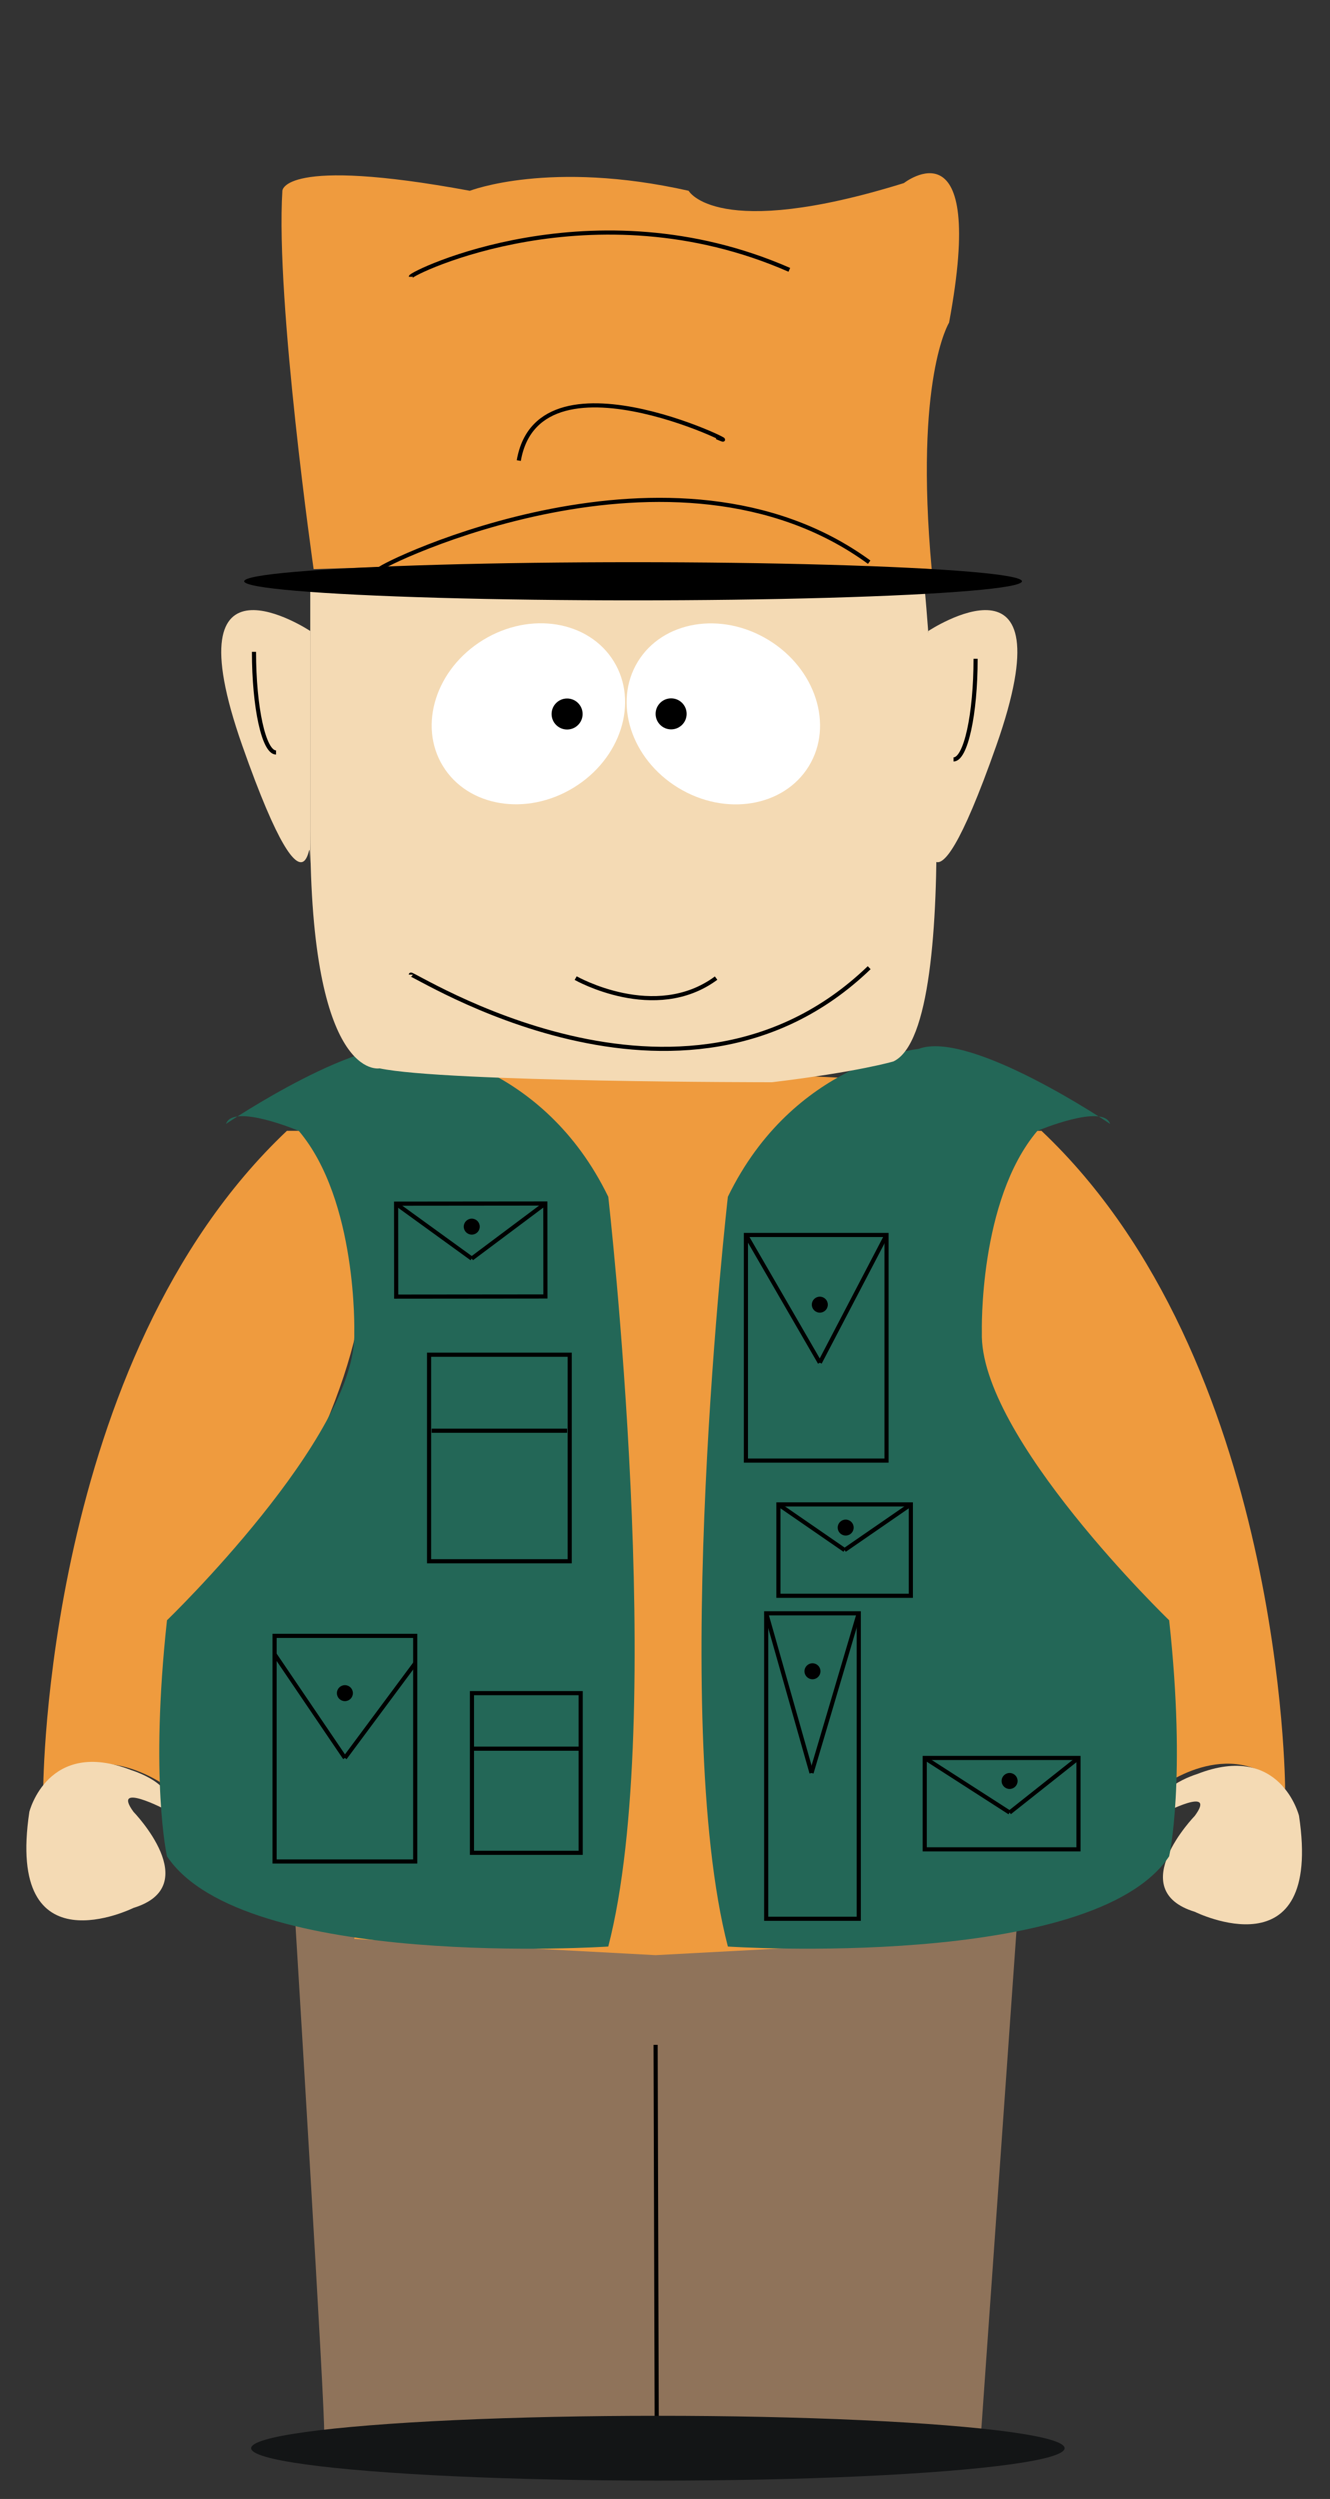 <?xml version="1.0" encoding="utf-8"?>
<!-- Generator: Adobe Illustrator 15.1.0, SVG Export Plug-In . SVG Version: 6.00 Build 0)  -->
<!DOCTYPE svg PUBLIC "-//W3C//DTD SVG 1.1//EN" "http://www.w3.org/Graphics/SVG/1.1/DTD/svg11.dtd">
<svg version="1.1" id="Layer_1" xmlns="http://www.w3.org/2000/svg" xmlns:xlink="http://www.w3.org/1999/xlink" x="0px" y="0px"
	 width="482.508px" height="906.903px" viewBox="0 -609.903 482.508 906.903" enable-background="new 0 -609.903 482.508 906.903"
	 xml:space="preserve">
<rect x="0" y="-609.903" width="482.508" height="906.903" fill="#333333" stroke="none"/>
<g id="gif" display="none">
</g>
<g id="legs">
	<path fill="#8F735A" d="M369.172,85.017c0,0-135.726,33.161-262.534-5.469c0,0,11.76,192.317,10.918,193.156
		s138.319-12.597,238.379,0L369.172,85.017z"/>
	
		<line fill="none" stroke="#000000" stroke-width="1.5" stroke-miterlimit="10" x1="237.846" y1="132.2" x2="238.245" y2="268.794"/>
	<ellipse fill="#131516" cx="238.664" cy="278.588" rx="147.559" ry="11.763"/>
</g>
<g id="body">
	<g id="shirt">
		<polygon fill="#EF9B3E" points="347.78,93.771 237.846,99.653 128.563,93.771 143.676,-226.383 339.784,-217.142 		"/>
	</g>
	<g id="arms">
		<path fill="#EF9B3E" d="M112.326-199.511c0,0,60.553,32.63-28.121,168.739c0,0,3.4-3.451-22.479,70.11c0,0-25.883-20.656-46.039,0
			c0,0,0.439-155.706,88.397-238.849H112.326L112.326-199.511z"/>
		<path fill="#F4DAB4" d="M48.439,47.644c0,0,26.031,26.876,0,34.854c0,0-46.489,23.06-37.791-34.854
			c0,0,6.717-26.947,36.949-15.151c0,0,17.647,5.372,12.409,14.315C60.01,46.809,40.281,36.504,48.439,47.644z"/>
		<path fill="#EF9B3E" d="M369.589-199.511c0,0-60.556,32.63,28.121,168.739c0,0-3.403-3.451,22.48,70.11
			c0,0,25.879-20.656,46.038,0c0,0-0.439-155.706-88.398-238.849H369.589L369.589-199.511z"/>
		<path fill="#F4DAB4" d="M433.474,49.073c0,0-26.034,26.876,0,34.851c0,0,46.489,23.058,37.791-34.851
			c0,0-6.717-26.953-36.949-15.154c0,0-17.645,5.372-12.409,14.313C421.904,48.231,441.632,37.93,433.474,49.073z"/>
	</g>
	<g id="vestCore">
		<path fill="#236757" d="M151.469-229.25c0,0,45.384,4.55,69.203,53.679c0,0,21.528,188.952,0,272.094
			c0,0-132.379,8.816-160.09-32.751c0,0-6.3-27.715,0-85.658c0,0,69.134-66.766,67.949-104.554c0,0,1.2-47.872-20.146-73.064
			c0,0-23.87-10.075-26.39-2.517C81.994-202.028,132.76-236.321,151.469-229.25z"/>
		<path fill="#236757" d="M333.272-229.25c0,0-45.387,4.55-69.209,53.679c0,0-21.524,188.952,0,272.094
			c0,0,132.379,8.816,160.094-32.751c0,0,6.3-27.715,0-85.658c0,0-69.138-66.766-67.952-104.554c0,0-1.203-47.872,20.149-73.064
			c0,0,23.867-10.075,26.388-2.517C402.744-202.028,351.975-236.321,333.272-229.25z"/>
	</g>
	<g id="pockets">
		
			<rect x="270.609" y="-161.714" fill="none" stroke="#000000" stroke-width="1.5" stroke-miterlimit="10" width="51.016" height="81.88"/>
		
			<rect x="99.615" y="-16.222" fill="none" stroke="#000000" stroke-width="1.5" stroke-miterlimit="10" width="51.019" height="81.879"/>
		
			<rect x="155.661" y="-118.256" fill="none" stroke="#000000" stroke-width="1.5" stroke-miterlimit="10" width="51.021" height="74.951"/>
		
			<rect x="171.221" y="4.562" fill="none" stroke="#000000" stroke-width="1.5" stroke-miterlimit="10" width="39.442" height="57.947"/>
		
			<rect x="277.97" y="-24.41" fill="none" stroke="#000000" stroke-width="1.5" stroke-miterlimit="10" width="33.581" height="110.854"/>
		
			<rect x="335.483" y="28.085" fill="none" stroke="#000000" stroke-width="1.5" stroke-miterlimit="10" width="55.777" height="33.167"/>
		
			<rect x="282.402" y="-63.933" fill="none" stroke="#000000" stroke-width="1.5" stroke-miterlimit="10" width="48.042" height="33.161"/>
		
			<rect x="153.902" y="-183.289" transform="matrix(-0.001 -1 1 -0.001 327.179 14.373)" fill="none" stroke="#000000" stroke-width="1.5" stroke-miterlimit="10" width="33.731" height="54.14"/>
		<path d="M297.422-139.323c1.604,0,2.902,1.297,2.902,2.904c0,1.601-1.299,2.899-2.902,2.899s-2.902-1.298-2.902-2.899
			C294.52-138.026,295.819-139.323,297.422-139.323z"/>
		<circle cx="171.148" cy="-164.738" r="2.902"/>
		<circle cx="125.124" cy="4.565" r="2.902"/>
		<circle cx="294.76" cy="-3.377" r="2.902"/>
		<circle cx="306.805" cy="-55.522" r="2.899"/>
		<circle cx="366.273" cy="36.436" r="2.902"/>
		
			<line fill="none" stroke="#000000" stroke-width="1.5" stroke-miterlimit="10" x1="143.676" y1="-173.059" x2="171.148" y2="-153.151"/>
		
			<line fill="none" stroke="#000000" stroke-width="1.5" stroke-miterlimit="10" x1="171.148" y1="-153.151" x2="197.816" y2="-173.123"/>
		
			<line fill="none" stroke="#000000" stroke-width="1.5" stroke-miterlimit="10" x1="156.607" y1="-90.672" x2="205.735" y2="-90.672"/>
		
			<line fill="none" stroke="#000000" stroke-width="1.5" stroke-miterlimit="10" x1="170.766" y1="24.717" x2="210.663" y2="24.717"/>
		
			<line fill="none" stroke="#000000" stroke-width="1.5" stroke-miterlimit="10" x1="270.609" y1="-161.714" x2="297.422" y2="-115.36"/>
		
			<line fill="none" stroke="#000000" stroke-width="1.5" stroke-miterlimit="10" x1="297.422" y1="-115.36" x2="321.624" y2="-161.714"/>
		
			<line fill="none" stroke="#000000" stroke-width="1.5" stroke-miterlimit="10" x1="282.402" y1="-63.933" x2="306.423" y2="-47.355"/>
		
			<line fill="none" stroke="#000000" stroke-width="1.5" stroke-miterlimit="10" x1="306.423" y1="-47.355" x2="330.444" y2="-63.933"/>
		<line fill="none" stroke="#000000" stroke-width="1.5" stroke-miterlimit="10" x1="277.97" y1="-24.41" x2="294.41" y2="33.533"/>
		
			<line fill="none" stroke="#000000" stroke-width="1.5" stroke-miterlimit="10" x1="294.41" y1="33.533" x2="311.551" y2="-24.41"/>
		
			<line fill="none" stroke="#000000" stroke-width="1.5" stroke-miterlimit="10" x1="99.615" y1="-9.546" x2="125.124" y2="28.085"/>
		
			<line fill="none" stroke="#000000" stroke-width="1.5" stroke-miterlimit="10" x1="125.124" y1="28.085" x2="150.633" y2="-6.273"/>
		
			<line fill="none" stroke="#000000" stroke-width="1.5" stroke-miterlimit="10" x1="335.483" y1="28.085" x2="366.273" y2="47.894"/>
		
			<line fill="none" stroke="#000000" stroke-width="1.5" stroke-miterlimit="10" x1="366.273" y1="47.894" x2="391.26" y2="28.085"/>
	</g>
</g>
<g id="head">
	<g id="faceCore">
		<path fill="#F4DAB4" d="M112.561-399.085c0,0,105.772,8.102,222.922,3.063c0,0,15.116,158.724-11.338,171.321
			c0,0-12.594,3.778-44.088,7.558c0,0-118.41,0-142.349-5.038c0,0-25.147,5.035-25.147-85.936
			C112.561-399.085,112.561-399.085,112.561-399.085z"/>
	</g>
	<g id="eyes">
		
			<ellipse transform="matrix(0.522 -0.853 0.853 0.522 424.69 56.041)" fill="#FFFFFF" cx="262.328" cy="-350.766" rx="31.425" ry="36.353"/>
		
			<ellipse transform="matrix(0.522 0.853 -0.853 0.522 -207.571 -331.259)" fill="#FFFFFF" cx="191.681" cy="-350.772" rx="31.426" ry="36.354"/>
		<circle cx="243.475" cy="-350.831" r="5.628"/>
		<path d="M205.737-356.407c3.11,0,5.63,2.52,5.63,5.628c0,3.108-2.52,5.628-5.63,5.628c-3.106,0-5.626-2.52-5.626-5.628
			C200.111-353.887,202.63-356.407,205.737-356.407z"/>
	</g>
	<g id="faceLines">
		<path fill="none" stroke="#000000" stroke-width="1.5" stroke-miterlimit="10" d="M149.05-256.192
			c0-1.393,98.258,62.983,166.28-2.52"/>
		<path fill="none" stroke="#000000" stroke-width="1.5" stroke-miterlimit="10" d="M262.312-252.417"/>
		<path fill="none" stroke="#000000" stroke-width="1.5" stroke-miterlimit="10" d="M259.794-254.931
			c-22.162,16.377-50.947,0-50.947,0"/>
		
			<line fill="none" stroke="#000000" stroke-width="1.5" stroke-miterlimit="10" x1="621.151" y1="-247.652" x2="668.53" y2="-224.373"/>
		
			<line fill="none" stroke="#000000" stroke-width="1.5" stroke-miterlimit="10" x1="734.183" y1="-246.277" x2="685.8" y2="-225.152"/>
	</g>
	<g id="ears">
		<path fill="#F4DAB4" d="M336.784-380.904c0,0,51.199-33.878,24.671,41.57c-26.529,75.447-23.838,22.775-24.671,42.829V-380.904z"
			/>
		<path fill="#F4DAB4" d="M112.561-380.904c0,0-51.202-33.878-24.67,41.57c26.522,75.447,23.837,22.775,24.67,42.829V-380.904z"/>
		<path fill="none" stroke="#000000" stroke-width="1.5" stroke-miterlimit="10" d="M353.935-370.826
			c0,20.19-3.58,36.531-8.001,36.531"/>
		<path fill="none" stroke="#000000" stroke-width="1.5" stroke-miterlimit="10" d="M92.142-373.346
			c0,20.191,3.578,36.531,7.998,36.531"/>
	</g>
	<path id="hatCore" fill="#EF9B3E" d="M102.443-540.664c0,0,0-12.595,68.021,0c0,0,28.972-11.338,79.364,0
		c0,0,10.077,18.335,78.1-2.799c0,0,30.234-23.653,16.379,50.667c0,0-12.597,20.157-6.3,89.438c0,0-108.337-3.778-224.227,0
		C113.777-403.357,99.924-500.354,102.443-540.664z"/>
	<g id="lines">
		<path fill="none" stroke="#000000" stroke-width="1.5" stroke-miterlimit="10" d="M149.05-509.454
			c0-1.391,66.135-33.729,137.309-2.52"/>
		<path fill="none" stroke="#000000" stroke-width="1.5" stroke-miterlimit="10" d="M188.211-442.758
			c7.557-43.741,88.611-1.103,71.812-8.466"/>
		<path fill="none" stroke="#000000" stroke-width="1.5" stroke-miterlimit="10" d="M137.708-403.357
			c0-1.394,106.894-54.167,177.622-2.519"/>
		<ellipse cx="229.669" cy="-398.949" rx="141.088" ry="6.927"/>
	</g>
</g>
</svg>
